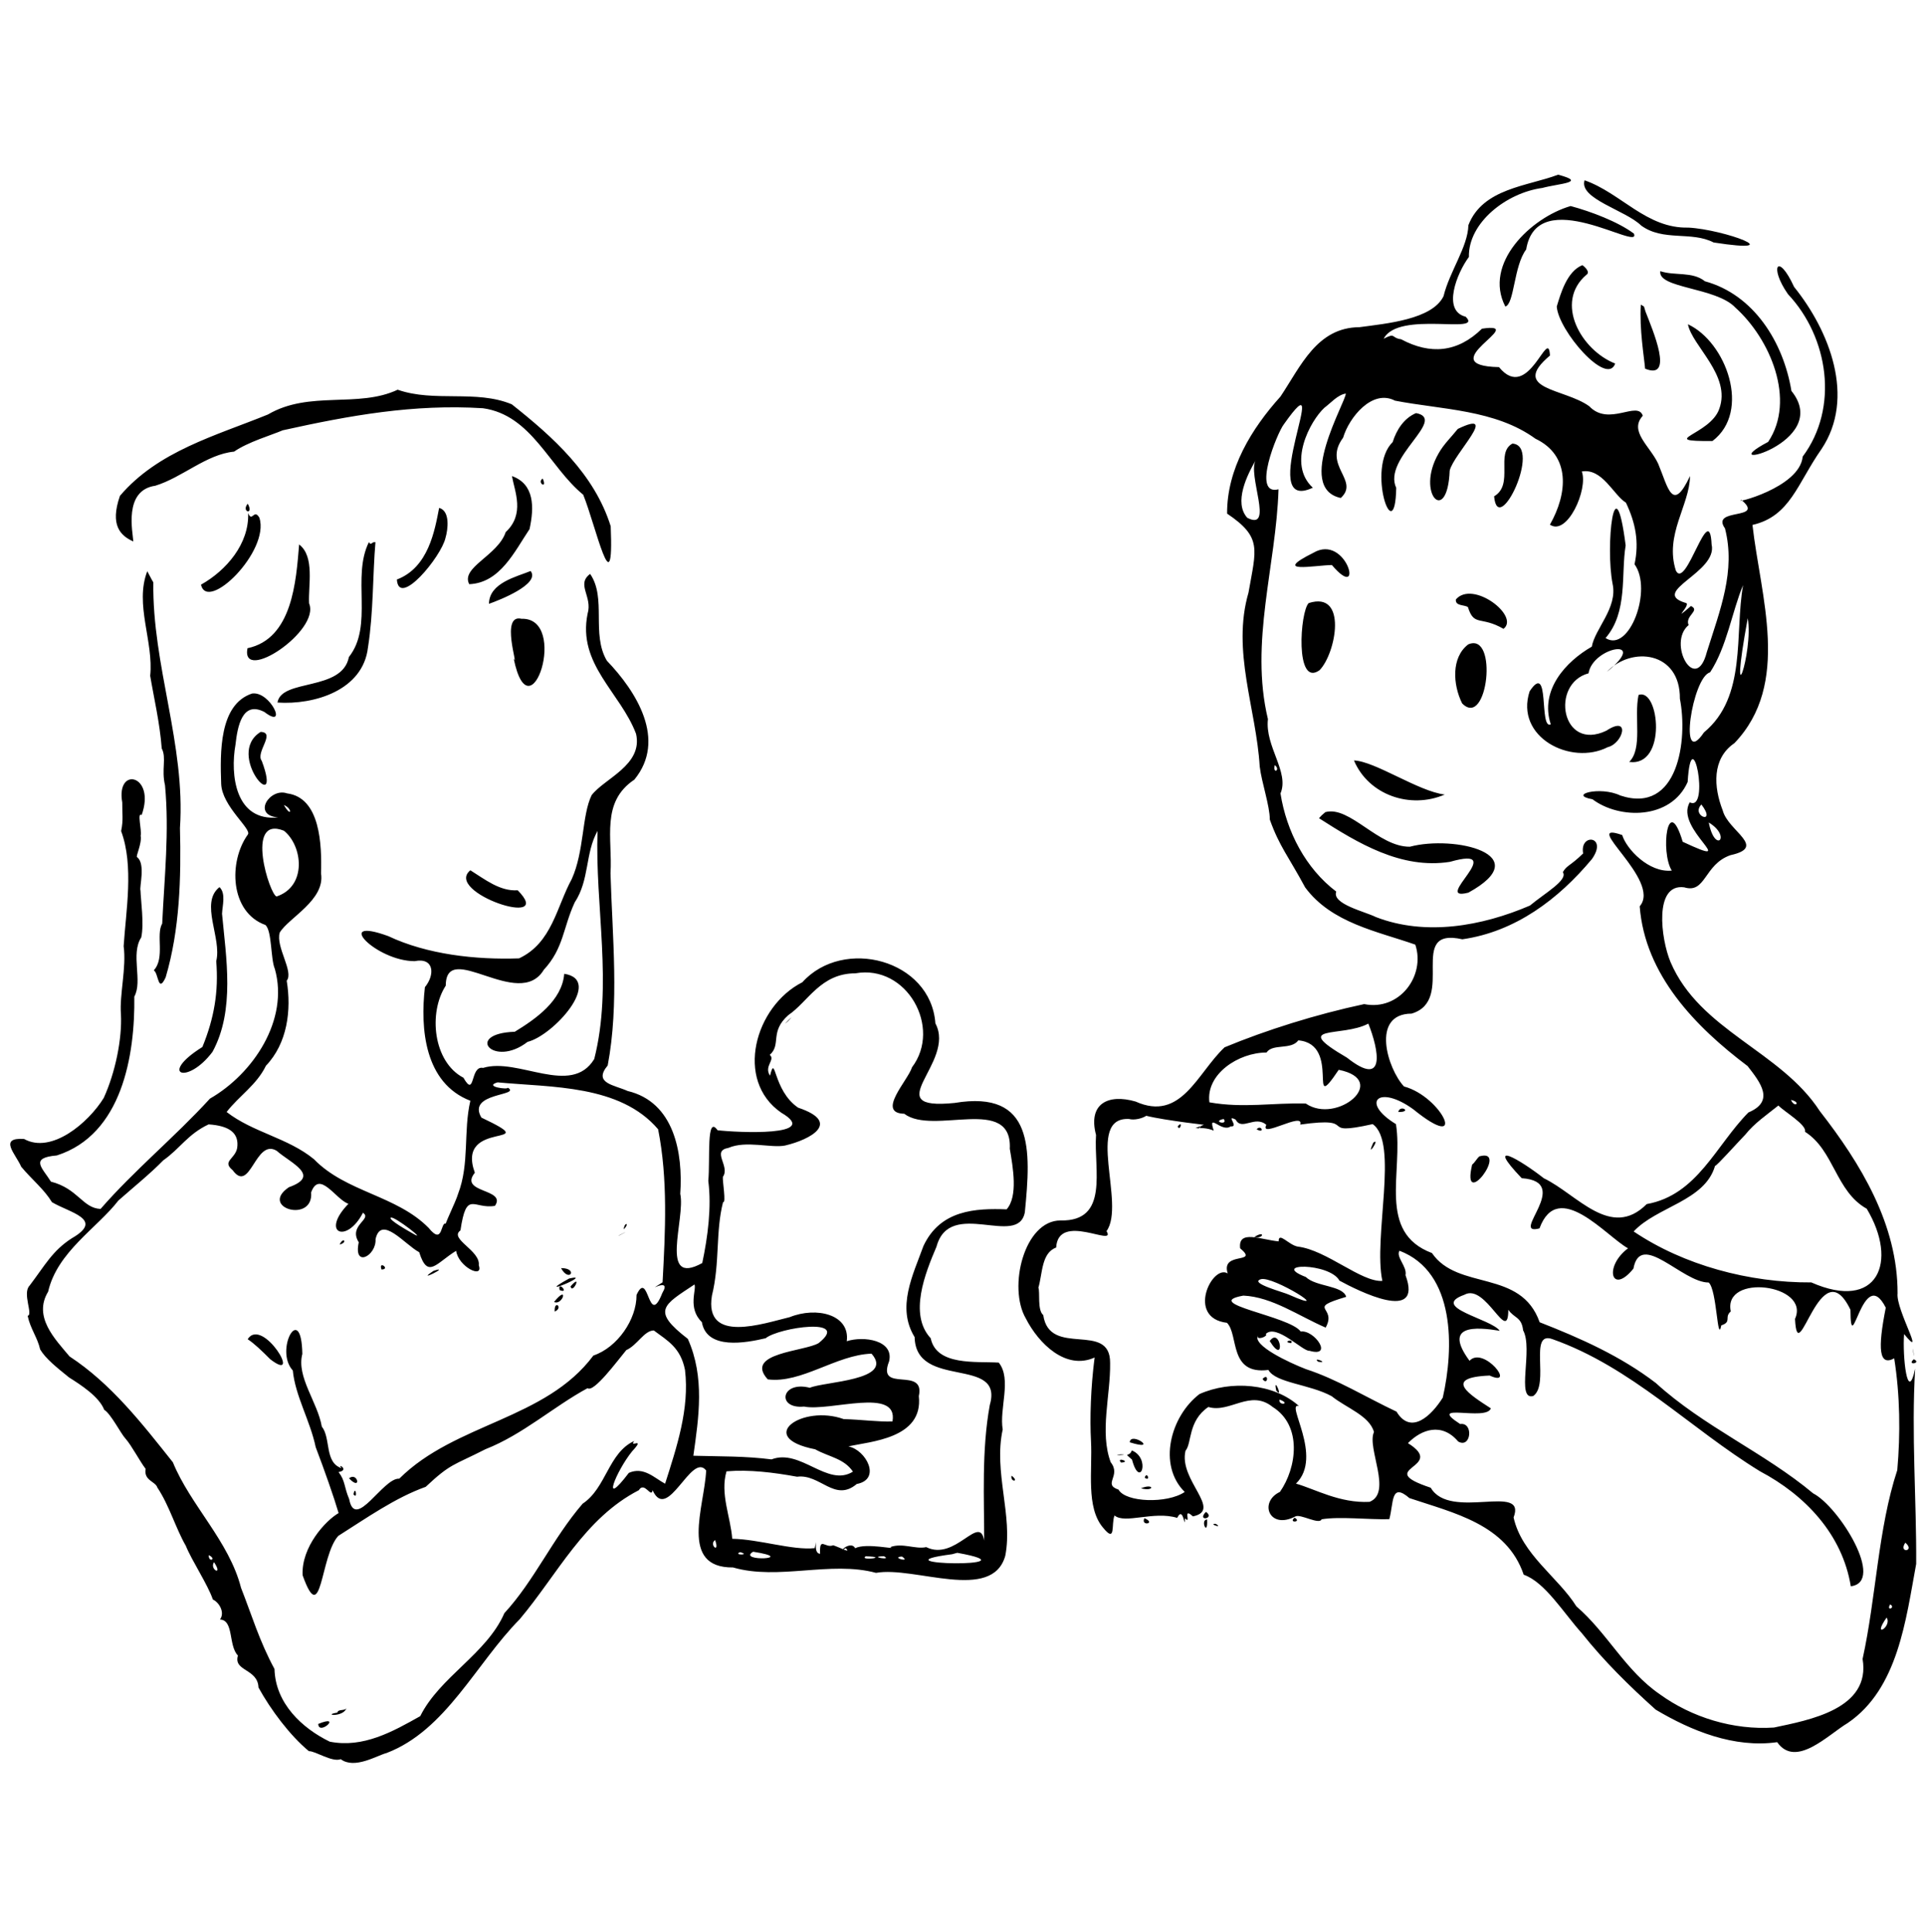 <?xml version="1.0" encoding="UTF-8" standalone="no"?>
<svg
   width="270"
   height="271"
   viewBox="0 0 270 271"
   fill="none"
   version="1.1"
   id="svg48"
   sodipodi:docname="puzzle_pieces.svg"
   inkscape:version="1.4.2 (ebf0e940, 2025-05-08)"
   xmlns:inkscape="http://www.inkscape.org/namespaces/inkscape"
   xmlns:sodipodi="http://sodipodi.sourceforge.net/DTD/sodipodi-0.dtd"
   xmlns="http://www.w3.org/2000/svg"
   xmlns:svg="http://www.w3.org/2000/svg">
  <defs
     id="defs48" />
  <sodipodi:namedview
     id="namedview48"
     pagecolor="#ffffff"
     bordercolor="#000000"
     borderopacity="0.25"
     inkscape:showpageshadow="2"
     inkscape:pageopacity="0.0"
     inkscape:pagecheckerboard="0"
     inkscape:deskcolor="#d1d1d1"
     inkscape:zoom="3.0814815"
     inkscape:cx="135"
     inkscape:cy="135.48678"
     inkscape:window-width="2560"
     inkscape:window-height="1440"
     inkscape:window-x="0"
     inkscape:window-y="0"
     inkscape:window-maximized="0"
     inkscape:current-layer="svg48" />
  <path
     id="path48"
     d="m 44.637,241.787 c 3.48,-1.423 0.064,1.751 0,0 z m 3.96,-2.229 c -0.4,1.348 -3.532,1.001 -1.272,0.642 0.048,-0.535 1.087,-0.196 1.272,-0.642 z m 0.984,-29.964 c 0.25,-1.478 0.652,0.835 0,0 z m 110.453,-0.852 c 1.876,-0.773 1.947,0.52 0,0 z M 48.952,207.339 c 1.236,-0.976 1.803,1.888 0,0 z M 160.559,207.26 c 0.302,-1.047 0.884,0.63 0,0 z m -3.318,-2.125 c -0.789,-0.863 1.54,-0.077 0,0 z m -0.092,-1.153 c 1.663,0.01 -1.625,0.233 0,0 z m 1.6,-0.551 c 2.701,1.09 1.152,5.521 0.026,1.285 -1.299,-1.124 -0.381,-0.261 -0.026,-1.285 z m -0.288,-1.141 c 0.094,-1.604 4.263,1.343 0,0 z m 20.548,-7.252 c -0.499,-2.277 1.072,1.284 0,0 z m -1.928,-1.626 c 0.932,-1.007 0.755,1.063 0,0 z m 7.803,-2.426 c -0.926,-0.773 1.708,0.279 0,0 z m -3.777,-2.609 c -1.406,-0.139 0.414,-0.723 0,0 z m -3.016,-0.289 c 1.517,-2.12 2.267,3.642 0,0 z M 34.737,187.826 c 2.089,-3.229 7.845,6.408 3.173,2.819 -1.156,-1.159 -2.183,-2.155 -3.173,-2.819 z m 43.064,-3.868 c -0.102,-1.753 1.273,-0.544 0,0 z m -0.092,-1.351 c 2.106,-2.582 1.226,0.57 0,0 z m 0.787,-1.666 c -0.339,-1.442 1.481,0.597 0,0 z m 1.534,-0.524 c 1.73,-1.981 0.243,1.239 0,0 z m -0.197,-1.102 c 3.718,-0.831 -5.437,2.987 0,0 z M 60.819,178.24 c 2.654,-0.85 -2.834,1.862 0,0 z m 17.873,-0.38 c 2.457,-0.016 1.165,2.141 0,0 z m -25.178,0.197 c -0.49,-1.332 1.314,-0.037 0,0 z m -5.875,-3.502 c 0.511,-1.16 1.182,-0.292 0,0 z m 128.287,-1.062 c 1.592,-1.004 1.295,0.333 0,0 z M 86.796,173.31 c 2.224,-1.136 -0.373,0.113 0,0 z m 0.682,-0.892 c 0.124,-1.121 0.891,-0.852 0,0 z M 207.491,162.189 c 4.294,-1.232 -2.602,7.888 -1.01,1.154 0.408,-0.325 0.623,-0.81 1.01,-1.154 z m -14.87,-1.927 c 1.103,-0.849 -1.156,2.546 0,0 z m -16.366,-1.875 c 0.663,-0.744 1.206,0.688 0,0 z m -11.08,-0.394 c 0.816,-0.993 0.327,0.8 0,0 z m 30.947,-2.032 c 0.265,-1.116 2.037,0.042 0,0 z m -85.604,-12.72 c 1.57,-1.653 -1.322,1.192 0,0 z m -31.38,-6.662 c 5.522,0.86 -1.551,8.678 -5.14,9.547 -4.816,3.726 -8.942,-1.168 -1.796,-1.417 2.91,-1.776 6.632,-4.359 6.937,-8.13 z M 185.894,113.906 c 3.427,-0.93 7.424,4.902 11.854,4.852 6.238,-1.662 17.921,1.102 8.209,6.439 -5.349,1.377 5.92,-6.756 -2.585,-4.32 -6.853,1.08 -12.947,-2.65 -18.37,-6.118 l 0.367,-0.394 z m 4.012,-7.251 c 2.98,0.119 9.027,4.337 12.733,4.786 -4.809,2.073 -10.678,0.09 -12.733,-4.786 z m 39.917,-9.18 c 2.919,-1.088 4.041,10.117 -1.311,9.39 1.926,-1.903 0.649,-6.243 1.311,-9.39 z m -23.892,-7.094 c 4.249,-1.841 2.74,11.92 -0.853,8.274 -1.315,-2.652 -1.534,-6.455 0.853,-8.274 z m -22.372,-5.796 c 5.493,-1.764 3.834,7.057 1.522,9.415 -3.477,2.488 -2.735,-8.271 -1.522,-9.415 z M 204.2,84.074 c 2.378,-2.762 9.021,2.35 6.681,4.123 -3.221,-1.855 -4.113,-0.262 -4.99,-3.047 -0.501,-0.356 -1.79,-0.117 -1.691,-1.075 z m -20.011,-6.53 c 4.726,-2.818 7.263,7.18 2.622,1.705 -2.456,0.037 -8.554,1.262 -2.622,-1.705 z m 27.944,-15.329 c 4.21,0.285 -2.045,13.327 -2.57,7.396 2.848,-1.66 0.132,-6.097 2.57,-7.396 z m -7.658,-2.059 c 5.996,-2.886 -0.606,3.516 -1.141,5.849 -0.321,7.803 -4.816,3.258 -1.573,-2.387 0.711,-1.291 1.801,-2.322 2.714,-3.462 z m -5.862,-2.216 c 4.462,0.847 -4.746,6.285 -2.78,10.491 -0.159,8.844 -4.26,-2.751 -0.498,-6.426 0.536,-1.708 1.58,-3.352 3.278,-4.065 z M 167.928,158.387 c 1.091,-0.974 0.466,-0.215 0,0 z M 218.547,24.5 c -4.286,1.629 -10.586,1.903 -12.59,7.082 -0.081,3.067 -2.623,6.443 -3.488,9.965 -1.599,3.268 -7.992,3.826 -11.789,4.342 -5.979,0.033 -8.245,5.496 -11.08,9.729 -4.061,4.507 -7.524,10.153 -7.488,16.418 4.963,3.343 4.068,4.96 3.002,11.082 -2.38,8.195 1.082,16.255 1.574,24.391 0.277,2.277 1.416,5.505 1.417,7.448 1.35,3.775 2.622,5.171 4.957,9.508 3.709,5.015 10.142,6.156 15.449,8.026 1.457,4.374 -2.236,9.338 -7.174,8.34 -6.754,1.441 -13.765,3.647 -19.578,6.061 -3.845,3.613 -6.066,10.486 -12.484,7.604 -3.87,-1.12 -6.7,0.308 -5.547,4.682 -0.32,4.915 1.878,12.138 -4.969,11.998 -5.109,-0.021 -7.415,9.386 -4.879,13.742 1.803,3.531 5.618,7.302 9.649,5.479 -0.544,4.195 -0.682,8.541 -0.508,11.727 0.22,4.093 -0.735,9.275 1.684,12.129 1.861,2.298 1.116,-0.504 1.619,-1.703 1.431,1.241 5.515,-0.673 8.787,0.34 0.912,-1.849 1.052,1.96 1.085,0.052 0.988,0.992 -0.436,-1.689 1.12,-0.262 4.221,-0.868 -2.033,-5.078 -1.037,-9.205 0.913,-1.068 0.314,-4.169 3.201,-6.139 2.992,0.912 5.884,-2.536 9.008,-0.012 4.211,2.621 3.393,8.56 1.035,11.92 -2.992,1.41 -1.514,5.372 2.178,3.436 0.712,-0.373 3.348,1.223 3.672,0.406 2.56,-0.418 6.516,0.064 9.489,-0.015 0.636,-2.251 0.164,-5.244 2.821,-2.957 6.16,2.076 13.633,3.663 16.03,10.746 2.983,1.038 5.577,5.348 8.157,8.209 3.086,3.888 6.683,7.427 10.357,10.716 5.015,2.987 11.017,5.416 17.037,4.563 2.617,3.714 7.171,-1.07 9.905,-2.693 7.048,-4.801 8.144,-14.478 9.594,-22.313 0.055,-8.801 -0.689,-18.327 -0.145,-27.381 -1.085,5.075 -1.794,-1.807 -1.551,-4.85 3.186,3.89 -1.166,-3.411 -0.914,-5.707 0.024,-9.673 -5.176,-18.219 -10.91,-25.57 -5.483,-8.46 -16.823,-11.251 -20.942,-20.916 -1.352,-3.243 -2.352,-11.04 1.927,-10.465 3.056,0.932 2.76,-3.224 6.49,-4.512 5.206,-1.142 -0.333,-3.356 -1.088,-6.268 -1.282,-3.281 -1.547,-7.274 1.638,-9.442 7.983,-8.323 3.65,-20.59 2.532,-30.606 5.294,-1.213 6.282,-5.799 9.678,-10.635 4.826,-7.216 1.118,-16.607 -3.842,-22.752 -2.268,-4.956 -3.541,-2.812 -0.854,1.024 5.701,6.056 7.17,15.945 2.061,22.778 -0.417,4.425 -10.018,6.704 -8.586,6.084 3.436,2.907 -4.413,1.023 -2.312,3.987 1.53,5.979 -0.694,11.449 -2.543,17.336 -1.553,6.059 -5.608,-1.248 -2.557,-3.777 -0.565,-1.309 1.703,-2.025 0.326,-2.674 -2.963,2.557 0.18,-0.303 -0.746,-0.434 -5.16,-1.553 4.555,-4.267 3.644,-8.195 -0.304,-6.497 -3.559,6.467 -5.01,3.672 -1.624,-5.037 1.932,-9.176 1.981,-13.271 -2.486,5.291 -3.074,1.591 -4.471,-1.744 -1.175,-2.497 -4.125,-4.544 -2.152,-6.713 -0.731,-2.184 -4.756,1.567 -7.5,-1.324 -3.442,-2.53 -11.235,-2.324 -5.52,-7.121 -0.233,-4.284 -2.975,6.749 -7.148,1.625 -9.818,-0.203 4.496,-6.416 -2.391,-5.391 -3.431,3.366 -7.265,3.664 -11.338,1.484 -1.442,-0.189 -0.719,-0.978 -2.446,-0.075 2.069,-4.015 14.124,-0.499 11.498,-3.088 -3.351,-0.836 -1.216,-6.146 0.453,-8.379 -0.107,-4.823 5.284,-9.002 10.297,-9.68 2.339,-0.637 6.385,-0.758 2.224,-1.858 z m 3.703,0.787 c -0.823,2.597 5.769,4.202 7.939,6.346 3.095,2.266 7.038,0.758 10.164,2.375 10.96,1.694 1.501,-1.817 -3.541,-2.086 -5.879,0.157 -9.458,-4.859 -14.563,-6.635 z m -1.953,3.613 c -5.564,1.612 -12.286,8.066 -9.16,14.09 1.262,-0.322 1.183,-5.715 2.924,-8 1.552,-9.417 16.258,0.478 15.107,-2.229 -2.234,-1.666 -6.031,-3.096 -8.871,-3.861 z m 1.643,8.289 c -2.182,0.877 -3.059,4.061 -3.59,5.801 0.216,3.372 7.057,11.286 8.195,7.998 -4.723,-1.835 -8.607,-8.549 -4.025,-12.457 0.59,-0.372 -0.309,-1.168 -0.58,-1.342 z m 10.934,0.842 c -0.384,2.431 7.831,2.246 10.521,5.104 4.879,4.372 8.541,12.966 4.604,18.844 -8.467,4.476 9.203,0.198 3.266,-7.148 -1.122,-6.803 -5.242,-13.492 -12.131,-15.381 -1.764,-1.414 -4.245,-0.734 -6.26,-1.418 z m -2.734,4.695 c -0.204,3.49 0.453,7.258 0.602,8.984 4.156,1.7 1.038,-5.46 0.052,-8.025 l -0.209,-0.695 -0.445,-0.264 z m 6.607,2.754 c 0.577,3.039 6.118,7.186 4.395,11.869 -1.27,3.691 -8.894,4.549 -0.957,4.51 5.496,-4.159 1.91,-13.906 -3.438,-16.379 z M 55.779,54.66 c -5.563,2.618 -12.385,0.064 -18.197,3.474 -7.334,2.985 -15.397,5.118 -20.758,11.41 -1.445,4.15 0.094,5.602 1.875,6.399 -0.062,-1.268 -1.421,-7.174 3.082,-7.816 3.794,-1.161 7.152,-4.404 11.055,-4.785 1.907,-1.34 5.318,-2.341 6.819,-2.99 9.422,-2.087 18.35,-3.699 28.088,-3.094 6.834,0.956 9.311,8.256 14.059,12.129 1.734,4.247 4.341,16.142 3.856,4.42 -2.299,-7.332 -8.083,-12.513 -13.875,-17.1 -5.02,-2.088 -10.862,-0.243 -16.003,-2.046 z m 132.977,0.537 c 0.095,1.032 -7.201,13.259 -0.699,14.648 2.716,-2.494 -2.609,-4.515 0.328,-8.457 0.834,-2.836 4.084,-6.863 7.277,-5.193 6.522,1.266 14.049,1.233 19.697,5.336 4.964,2.362 4.526,7.676 2.033,12.053 2.431,1.661 5.399,-5 4.471,-7.455 2.89,-0.497 4.432,3.295 6.19,4.373 1.339,2.82 1.881,5.489 1.208,8.641 2.578,3.541 -0.745,12.495 -4.066,10.348 3.164,-3.658 2.146,-8.985 2.82,-12.996 -1.546,-12.071 -2.864,0.154 -1.832,5.391 0.734,3.365 -2.483,6.294 -2.916,8.811 -3.625,2.078 -7.335,6.078 -5.756,10.885 -1.686,0.857 -0.065,-8.985 -2.963,-4.629 -2.11,6.445 5.796,10.473 10.95,7.842 2.178,-0.523 3.243,-4.57 -0.197,-2.308 -6.316,3.002 -7.89,-6.608 -2.492,-8.051 0.598,-3.771 8.676,-5.132 2.559,-0.197 3.472,-3.662 10.318,-2.88 10.254,3.764 1.128,5.696 -0.2,16.269 -8.353,13.572 -2.863,-1.371 -7.409,-0.09 -3.908,0.526 3.78,2.848 11.014,2.868 13.35,-2.426 0.555,-9.101 3.179,4.286 0.303,2.857 -2.267,3.675 7.55,9.514 -0.996,5.533 -2.105,-7.028 -3.167,1.421 -1.535,4.039 -3.198,0.338 -6.368,-3.029 -6.951,-4.983 -6.143,-2.147 5.617,6.358 2.453,9.992 0.735,9.621 7.808,16.888 15.133,22.41 1.791,2.295 3.868,4.923 0.117,6.504 -4.558,4.594 -7.162,11.583 -14.266,12.852 -5.042,5.049 -9.752,-1.369 -14.426,-3.619 -3.272,-2.562 -8.464,-5.635 -3.107,-0.012 7.299,0.494 -1.842,8.174 2.492,7.041 2.596,-7.076 9.388,1.131 12.418,2.793 -3.445,2.589 -2.312,6.64 0.76,2.846 0.995,-5.394 6.884,1.979 10.557,1.953 1.174,1.029 1.205,8.755 1.77,6.006 1.519,-0.496 0.357,-1.138 1.327,-1.954 -1.146,-5.389 11.218,-3.83 9.008,1.049 0.378,7.627 3.565,-10.031 7.775,-1.285 0.059,7.38 1.749,-6.596 4.957,-0.289 -1.163,5.844 -0.94,8.249 1.182,7.108 0.827,5.215 0.877,10.606 0.431,15.672 -2.715,8.252 -2.954,17.808 -4.865,26.488 1.183,7.029 -7.502,8.571 -12.436,9.621 -5.716,0.379 -11.524,-1.432 -15.967,-4.639 -4.877,-3.337 -7.388,-8.618 -11.736,-12.352 -2.572,-4.107 -7.665,-7.292 -8.813,-12.473 1.903,-4.933 -8.906,0.495 -11.619,-4.17 -8.324,-2.768 2.441,-2.742 -3.199,-6.254 1.898,-1.946 4.753,-2.94 7.054,-0.224 1.815,1.025 2.179,-2.747 0.271,-2.457 -4.876,-3.151 3.68,-0.331 4.304,-2.199 -2.901,-1.882 -6.879,-4.324 -0.17,-4.602 3.82,1.745 -0.861,-4.2 -2.821,-2.072 -3.774,-5.115 0.917,-4.748 4.236,-4.209 -1.213,-1.696 -9.88,-3.28 -4.957,-5.049 3.011,-1.7 6.146,7.164 6.162,2.097 0.798,1.2 1.865,0.971 2.074,2.886 1.445,2.594 -1.033,9.878 1.416,9.219 2.366,-1.615 -0.709,-9.235 2.715,-7.973 11.075,3.914 19.261,12.5 29.098,18.53 6.348,3.356 11.556,8.857 12.733,16.129 4.906,-0.599 -1.663,-11.179 -5.283,-13.035 -6.848,-5.725 -15.357,-9.359 -22.059,-15.473 -4.929,-3.777 -10.599,-6.298 -16.299,-8.526 -2.652,-7.516 -11.449,-4.372 -15.105,-9.703 -7.754,-2.915 -3.989,-11.351 -5.049,-18.084 -5.049,-3.074 -2.424,-5.603 2.426,-2.084 7.824,6.342 4.068,-1.757 -1.299,-3.199 -2.294,-2.436 -4.715,-10.185 1.063,-10.215 6.372,-1.888 -0.83,-12.22 7.119,-10.426 7.437,-1.061 13.485,-5.625 18.176,-11.252 2.294,-3.242 -1.752,-3.692 -1.233,-0.787 -1.855,1.807 -2.256,1.611 -2.846,2.624 0.752,1.111 -2.47,2.899 -4.615,4.684 -6.747,2.896 -14.643,4.305 -21.611,1.611 -1.485,-0.758 -6.206,-1.819 -5.557,-3.571 -4.272,-3.231 -6.98,-8.411 -7.819,-13.766 1.28,-2.999 -2.205,-6.598 -1.762,-10.424 -2.586,-10.769 1.159,-21.552 1.486,-32.232 -3.846,0.985 -0.145,-7.991 0.746,-9.115 7.317,-10.345 -4.274,12.798 4.066,8.891 -3.621,-3.307 -0.372,-9.381 1.625,-11.215 0.912,-0.677 1.837,-1.798 2.994,-1.99 z m -12.6,9.299 c -1.281,1.97 2.633,10.104 -1.213,8.129 -1.939,-2.157 -0.009,-6.037 1.213,-8.129 z m -104.35,2.275 c 0.373,2.147 1.857,5.314 -0.877,7.861 -1.109,3.313 -6.348,4.941 -5.115,7.303 4.328,-0.175 6.364,-4.602 8.459,-7.723 0.673,-3.084 0.689,-6.319 -2.467,-7.441 z m 4.314,0.348 c -0.89,0.567 0.715,1.6 0,0 z M 34.75,70.646 c -0.986,1.171 0.923,1.66 0,0 z m 26.842,0.59 c -0.611,3.158 -1.493,8.37 -5.926,10.045 0.267,4.028 6.23,-3.201 6.818,-5.836 0.346,-1.16 0.687,-3.791 -0.893,-4.209 z m -26.789,0.734 c 0.169,4.299 -3.082,8.057 -6.609,10.032 0.887,3.959 9.676,-4.695 8.195,-9.377 -0.781,-1.363 -1.013,0.715 -1.586,-0.655 z m 16.941,4.064 c -2.45,4.9 0.68,11.709 -2.807,16.117 -0.942,4.86 -9.477,2.992 -10.018,6.385 5.156,0.345 11.998,-1.706 12.693,-7.723 0.778,-4.886 0.661,-10.301 1.049,-14.766 -0.542,-0.104 -0.598,0.566 -0.918,-0.014 z m -9.789,0.328 c -0.421,5.125 -0.937,13.237 -7.244,14.555 -0.98,5.042 10.275,-2.438 8.641,-6.293 -0.138,-2.497 0.834,-6.558 -1.396,-8.262 z m 32.471,3.725 c -1.945,0.799 -5.817,1.654 -5.844,4.602 1.462,-0.505 7.254,-2.786 5.844,-4.602 z m -53.768,0.031 c -1.804,4.632 0.912,9.884 0.409,14.67 0.496,2.98 1.35,6.569 1.619,10.188 0.698,1.302 -0.071,2.958 0.459,5.155 0.614,6.595 -0.081,12.77 -0.393,19.406 -0.919,1.563 0.431,4.817 -1.181,6.557 0.671,0.375 0.581,3.322 1.666,0.985 1.983,-6.712 2.178,-13.922 2.006,-20.955 C 26.036,104.423 21.345,93.354 21.506,81.676 21.203,81.194 20.926,80.584 20.658,80.119 Z m 62.113,0.375 c -1.991,1.487 0.369,3.15 -0.354,5.588 -1.442,7.088 4.598,11.027 6.795,16.836 1.012,4.387 -4.471,6.281 -6.232,8.615 -1.377,2.812 -1.021,7.878 -2.793,11.775 -2.117,3.867 -2.756,8.943 -7.383,11.108 -6.07,0.213 -12.883,-0.539 -18.346,-3.121 -7.871,-2.87 -1.723,3.502 3.697,3.514 2.729,-0.556 2.892,1.886 1.444,3.644 -0.672,5.831 -0.051,13.457 6.373,15.934 -1.002,4.293 -0.093,8.829 -1.719,13.049 -0.308,1.107 -2.151,4.768 -1.653,4.221 -0.872,-0.507 -0.372,3.167 -2.477,0.565 -4.528,-4.594 -11.584,-4.993 -16.092,-9.639 -3.653,-2.998 -8.542,-3.744 -12.246,-6.621 1.78,-2.294 4.184,-3.755 5.519,-6.492 2.997,-3.128 3.595,-7.805 2.91,-11.915 1.025,-1.282 -1.562,-4.735 -0.982,-6.748 1.206,-2.061 6.403,-4.558 5.797,-8.305 0.117,-3.976 -0.08,-10.623 -4.764,-11.225 -2.4,-0.839 -4.982,3.06 -1.256,3.375 -6.028,0.593 -6.728,-6.002 -5.981,-10.204 0.285,-2.555 0.944,-6.203 4.053,-4.59 3.38,2.582 0.835,-2.994 -1.744,-2.582 -4.612,1.542 -4.466,8.308 -4.315,12.655 0.109,3.163 4.311,6.33 3.748,7.106 -2.746,3.799 -2.531,10.906 2.455,12.696 0.941,0.826 0.713,4.739 1.325,6.163 2.016,7.143 -3.044,14.713 -9.101,18.19 -4.948,5.411 -10.61,10.035 -15.342,15.473 -2.52,-0.104 -3.159,-2.854 -6.963,-3.828 -1.214,-1.948 -3.044,-3.34 0.826,-3.672 9.158,-2.93 10.976,-14.057 10.869,-22.282 1.209,-2.173 -0.559,-5.953 0.972,-8.3 0.419,-1.893 -0.065,-5.234 -0.105,-6.57 -0.185,-0.473 0.749,-3.764 -0.477,-4.686 -0.239,-0.076 0.698,-1.885 0.502,-3.012 0.183,-0.736 -0.54,-3.385 0.133,-2.885 2.036,-5.68 -3.635,-6.926 -2.715,-1.77 -0.024,1.615 0.177,2.401 -0.16,4.01 1.818,4.86 0.669,11.25 0.355,16.145 0.413,2.979 -0.606,6.858 -0.379,9.547 0.17,3.451 -0.777,8.146 -2.414,11.736 -2.152,3.494 -7.337,7.894 -11.172,5.756 -3.66,-0.239 -1.164,2.12 -0.402,3.899 1.598,1.902 3.183,3.121 4.312,4.966 2.474,1.48 7.429,2.394 2.777,5.065 -2.715,1.75 -3.728,3.752 -5.914,6.635 -1.06,1.071 0.538,4.113 -0.275,4.237 0.395,1.849 1.376,3.025 1.758,4.719 0.765,1.289 2.329,2.533 4.055,3.928 1.636,1.031 4.206,2.682 4.928,4.532 0.94,0.572 2.349,3.381 2.99,4.051 0.846,0.947 2.034,3.228 2.819,4.237 -0.295,1.644 1.401,1.768 1.639,2.61 1.683,2.521 2.563,5.693 4,8.184 0.796,2 3.077,5.426 3.792,7.529 0.884,0.403 1.724,1.826 0.996,2.805 1.97,0.075 1.156,3.653 2.518,5.056 -0.664,2.229 2.785,1.81 2.884,4.479 1.708,3.115 4.425,6.746 7.069,8.929 0.903,-0.036 3.235,1.587 4.471,1.127 1.936,1.452 5.099,-0.53 6.426,-0.866 8.335,-3.178 12.535,-12.553 18.674,-18.766 5.281,-6.261 9.067,-14.164 16.707,-18.096 0.786,-1.307 1.749,1.199 1.93,0.004 2.11,4.649 5.443,-5.44 7.512,-2.771 -0.22,5.046 -3.848,13.678 3.771,13.602 6.348,1.849 13.681,-0.965 20.055,0.759 5.385,-0.975 16.3,4.176 18.131,-2.402 1.097,-5.606 -1.668,-11.743 -0.361,-17.713 -0.509,-2.867 1.304,-7.072 -0.555,-9.374 -3.15,-0.197 -8.738,0.491 -9.543,-3.413 -3.115,-3.348 -0.763,-9.153 0.812,-12.852 1.856,-6.872 11.458,0.21 12.391,-4.826 0.867,-8.773 1.318,-17.192 -9.859,-15.328 -11.002,1.105 0.284,-5.634 -2.689,-11.16 -0.645,-8.949 -12.905,-12.148 -18.66,-5.769 -6.653,3.375 -9.548,13.742 -2.963,18.293 5.786,3.376 -6.245,2.785 -8.93,2.465 -1.604,-2.286 -1.018,4.184 -1.299,7.094 0.473,3.71 -0.067,7.837 -0.849,11.533 -6.173,3.404 -2.318,-6.24 -3.085,-9.708 0.398,-5.754 -0.852,-12.875 -7.383,-14.426 -1.871,-0.855 -4.875,-1.073 -2.793,-3.58 1.641,-8.639 0.651,-18.05 0.393,-26.947 0.302,-4.884 -1.387,-9.975 3.344,-13.139 4.586,-5.594 0.266,-12.38 -3.855,-16.682 -2.219,-3.764 -0.006,-8.782 -2.348,-12.173 z m 161.713,1.574 c -1.213,6.835 0.573,15.65 -5.482,20.652 -3.652,5.428 -1.64,-7.796 0.853,-8.418 2.348,-3.557 3.086,-8.558 4.629,-12.234 z m 0.654,4.637 c 0.842,4.804 -2.783,15.181 0,0 z m -171.994,0.084 c -3.038,-0.73 -0.344,7.008 -1.088,5.598 2.296,11.178 7.818,-5.808 1.088,-5.598 z M 36.559,102.654 c -5.098,3.14 3.223,12.301 0.158,4.066 -0.937,-1.182 2.032,-3.99 -0.158,-4.066 z m 142.24,4.656 c 0.88,0.688 -0.324,1.35 0,0 z m 59.84,5.523 c 2.239,2.959 -1.559,1.624 0,0 z m -198.824,0.072 c 1.222,0.487 1.09,1.898 0,0 z m 199.857,2.455 c 3.29,1.997 0.865,4.488 0,0 z m -199.848,1.154 c 2.646,2.123 3.254,7.789 -1.021,9.219 -0.937,-0.087 -4.538,-11.441 1.021,-9.219 z m 43.988,0.027 c -0.369,10.568 2.172,21.623 -0.464,31.996 -3.239,5.318 -10.695,-0.284 -15.592,1.244 -1.857,-0.388 -1.065,4.346 -2.754,1.376 -4.254,-2.23 -4.944,-9.122 -2.479,-12.916 0.025,-6.564 10.255,3.6 13.756,-2.228 2.79,-3.016 2.682,-5.881 4.328,-9.441 2.093,-3.169 1.448,-6.889 3.205,-10.031 z m -17.84,5.52 c -3.809,3.09 12.122,8.359 6.64,2.805 -2.494,0.175 -4.631,-1.555 -6.64,-2.805 z m -35.184,2.361 c -2.816,2.209 0.362,7.149 -0.459,10.385 0.353,4.255 -0.292,8.02 -1.94,12.04 -6.233,3.893 -2.123,5.391 1.416,0.682 3.182,-5.826 1.905,-13.248 1.338,-19.37 0.045,-1.105 0.569,-2.852 -0.355,-3.736 z m 89.197,12.09 c 7.205,-1.28 12.158,7.609 7.934,13.18 -0.549,1.825 -5.055,6.424 -1.09,6.518 4.079,3.098 15.166,-2.697 14.807,4.916 0.443,2.625 1.179,6.657 -0.449,8.492 -4.326,-0.16 -9.304,0.061 -11.668,5.147 -1.48,4.082 -3.798,8.6 -1.233,12.772 0.157,7.429 12.555,2.585 10.543,9.521 -1.166,6.347 -0.781,13.291 -0.787,19.014 -0.666,-3.833 -4.04,2.951 -8.131,0.918 -1.484,0.344 -3.331,-0.642 -5.049,5.3e-4 1.127,0.444 -3.39,-0.65 -4.916,0.157 -0.59,-1.152 -2.521,0.668 -1.317,-0.011 0.717,0.757 -0.451,0.059 -1.763,-0.406 -1.122,0.486 -1.952,-1.325 -1.839,1.191 -1.183,-0.032 -0.13,-3.131 -0.758,-0.786 -3.129,0.327 -7.787,-1.249 -11.567,-1.312 -0.22,-3.052 -1.731,-6.312 -0.802,-9.462 3.198,-0.268 6.636,0.16 9.898,0.758 3.242,-0.432 5.268,3.632 8.369,1.02 3.51,-0.66 1.293,-4.791 -1.166,-5.271 2.987,-0.702 10.533,-1.062 9.873,-7.055 0.931,-4.272 -5.967,-0.333 -4.17,-4.877 0.715,-2.978 -3.566,-3.597 -5.939,-2.823 0.491,-3.758 -4.257,-4.887 -7.996,-3.377 -3.651,0.872 -12.039,3.812 -10.914,-3.022 1.139,-4.623 0.489,-8.944 1.561,-13.113 0.466,0.226 -0.105,-3.014 -0.025,-3.541 1.063,-1.515 -1.676,-3.637 0.786,-4.065 2.463,-1.068 5.98,0.061 7.934,-0.328 3.603,-0.845 7.965,-3.253 1.836,-5.31 -3.591,-2.441 -3.129,-7.78 -3.945,-4.484 -0.898,-1.352 0.794,-2.222 -0.037,-2.92 1.667,-1.471 -0.062,-3.223 2.606,-5.578 2.777,-1.876 4.519,-5.865 9.417,-5.862 z m 71.939,7.055 c 1.455,3.643 2.543,9.158 -3.002,4.774 -8.08,-4.725 -0.714,-2.787 3.002,-4.774 z m -9.822,2.348 c 6.141,0.536 1.101,10.917 5.666,4.131 7.235,1.448 -0.238,7.72 -4.615,4.732 -4.549,-0.134 -8.756,0.677 -13.522,-0.17 -0.518,-3.942 4.049,-6.983 8.012,-6.988 0.864,-1.296 3.443,-0.319 4.459,-1.705 z m -112.313,5.891 c 7.58,0.718 17.18,0.313 22.518,6.58 1.39,7.005 1.011,14.359 0.625,21.467 -3.037,1.911 1.495,-1.076 -0.039,1.508 -2.007,5.079 -1.875,-3.505 -3.612,0.258 0.019,3.456 -2.697,7.373 -6.053,8.502 -6.714,9.018 -19.362,9.446 -27.225,17.27 -2.259,-0.166 -6.181,7.4 -7.028,2.86 -0.742,-1.744 -0.52,-2.513 -1.488,-3.789 1.645,-0.283 -0.336,-1.372 0.426,-0.539 -2.432,-0.795 -1.473,-4.204 -2.777,-5.841 -0.591,-3.435 -3.583,-6.97 -2.73,-10.185 -0.131,-7.478 -3.968,-0.542 -1.336,2.32 0.341,3.57 2.434,7.031 3.211,10.754 1.231,3.229 2.572,7.058 3.213,9.244 -1.809,1.036 -5.249,4.751 -5.049,8.721 2.715,7.624 2.452,-2.757 5.006,-5.522 3.889,-2.455 7.97,-5.351 12.258,-6.878 3.548,-3.323 3.805,-2.941 8.387,-5.279 5.239,-2.057 9.532,-5.968 14.315,-8.559 0.855,0.675 4.183,-3.834 5.434,-5.342 1.528,-0.675 2.502,-2.739 3.856,-2.754 1.972,1.46 3.762,2.423 4.379,5.547 0.652,5.442 -1.172,10.844 -2.793,15.948 -1.508,-0.803 -3.004,-2.441 -5.086,-1.52 -4.022,5.295 -1.773,-0.266 0.457,-3.018 2.004,-2.162 -0.529,-0.376 0.302,-1.458 -3.642,1.67 -3.913,6.59 -7.24,8.799 -4.24,4.93 -6.748,10.76 -10.978,15.354 -2.47,5.694 -9.065,8.94 -11.798,14.442 -3.842,2.163 -8.005,4.511 -12.693,3.58 -3.87,-1.877 -7.627,-5.368 -7.75,-10.19 -2.134,-3.936 -3.21,-7.629 -4.693,-11.383 -1.684,-6.568 -7.092,-11.567 -9.561,-17.612 -4.322,-5.438 -8.655,-11.019 -14.49,-14.845 -2.055,-2.45 -5.138,-5.566 -3.005,-9.084 1.276,-5.59 6.87,-8.919 9.856,-12.785 2.09,-1.846 4.419,-3.721 6.3,-5.64 2.358,-1.658 3.407,-3.645 6.348,-5.038 3.002,0.197 4.299,1.262 4.011,3.308 -0.29,1.566 -2.171,1.853 -0.643,3.107 2.493,3.423 3.173,-4.504 6.178,-2.715 1.931,1.716 6.291,3.491 1.717,5.115 -4.246,2.886 3.484,5.117 3.121,0.721 1.171,-3.217 3.494,1.049 5.233,1.6 -3.982,4.11 -0.242,5.691 2.033,1.26 1.364,0.905 -2.099,1.753 -0.586,4.141 -0.791,3.672 2.497,1.879 2.355,-0.443 0.788,-3.472 4.143,0.803 6.123,1.836 1.199,3.837 2.378,1.513 5.18,-0.197 0.327,2.268 3.875,3.981 3.176,2.029 0.268,-2.071 -4.219,-3.71 -2.572,-4.889 0.852,-5.755 1.819,-2.931 4.84,-3.446 1.685,-2.452 -5.136,-1.757 -2.821,-4.645 -2.793,-7.668 10.246,-3.304 0.918,-7.736 -2.086,-3.548 5.646,-3.013 3.711,-4.197 0.077,0.33 -3.465,-0.158 -1.439,-0.743 z m 181.414,2.463 c 1.493,0.319 0.512,1.211 0,0 z m -1.768,0.785 c 0.832,0.864 4.031,2.731 3.737,3.686 4.091,2.599 4.284,8.347 8.658,10.794 4.471,7.467 1.534,14.438 -7.775,10.332 -8.706,0.054 -17.885,-2.405 -24.916,-7.146 3.226,-3.485 9.985,-4.26 11.41,-9.192 0.285,-0.046 2.963,-3.064 4.248,-4.392 1.289,-1.615 3.031,-2.789 4.638,-4.081 z m -88.66,1.441 c 2.541,0.647 9.438,1.432 8.109,1.248 -2.481,1.01 -0.595,0.009 1.352,0.83 -0.875,-2.657 1.083,0.337 2.385,-0.594 1.251,0.127 -0.813,-1.724 0.696,-0.946 0.849,1.633 2.7,-0.66 4.301,0.734 -1.041,2.01 5.355,-1.944 4.746,-0.038 8.678,-1.234 2.051,1.738 10.164,-0.066 3.704,2.562 0.051,15.871 1.363,21.992 -2.958,0.191 -7.815,-4.324 -11.856,-4.812 -1.267,-0.202 -2.722,-2.156 -2.688,-0.734 -2.485,-0.227 -5.732,-1.703 -5.403,0.971 2.753,2.302 -2.766,0.347 -1.745,3.527 -2.166,-1.356 -5.867,6.231 -0.105,6.924 1.681,1.667 0.211,7.327 5.811,6.609 1.023,1.837 5.768,1.987 8.877,3.684 2.019,1.632 5.308,2.728 5.932,5.028 -1.045,2.193 2.629,8.505 -0.622,9.791 -4.198,0.204 -7.6,-1.78 -10.32,-2.557 3.909,-3.8 -1.594,-11.473 0.42,-10.885 -3.548,-3.191 -9.556,-3.631 -13.953,-1.677 -4.066,3.105 -5.89,9.951 -2.07,13.731 -2.446,1.665 -8.294,1.471 -9.285,-0.328 -2.277,-0.76 0.43,-1.921 -1.094,-3.834 -1.583,-4.212 -0.012,-9.44 -0.086,-13.936 0.046,-5.931 -8.505,-0.68 -9.377,-6.713 -0.859,-0.68 -0.427,-3.291 -0.682,-3.83 0.59,-2.026 0.416,-4.878 2.492,-5.639 0.287,-5.065 8.533,0.063 7.064,-2.301 2.731,-3.765 -3.064,-16.054 3.164,-15.731 0.686,0.196 1.826,-0.056 2.41,-0.448 z m 10.861,0.447 c 0.698,0.949 -1.768,0.354 0,0 z M 54.83,170.779 c 0.459,-0.26 5.488,3.671 2.969,2.17 -0.392,-0.219 -3.462,-1.943 -2.969,-2.17 z m 141.457,4.643 c 7.919,3.009 7.636,13.767 6.077,20.599 -1.569,2.515 -4.464,5.321 -6.49,1.967 -4.266,-2.006 -8.315,-4.537 -12.721,-5.966 -2.3,-0.892 -7.5,-3.302 -6.727,-4.721 -0.312,0.788 1.534,0.125 1.114,-0.209 1.492,-1.483 5.217,2.503 6.137,2.364 3.383,0.978 0.706,-2.97 -1.244,-2.703 -1.544,-2.186 -14.15,-3.935 -8.039,-5.037 4.036,0.178 7.815,2.891 11.541,4.485 1.687,-3.01 -2.908,-2.59 2.885,-4.313 -0.484,-1.626 -4.235,-1.389 -5.666,-2.782 -5.116,-1.968 3.321,-2.035 4.721,0.512 2.579,1.4 11.78,6.057 9.262,-0.768 0.259,-1.191 -1.386,-2.566 -0.848,-3.428 z m -19.449,3.998 c 1.671,-0.535 10.667,5.141 3.98,2.178 -0.654,-0.333 -5.678,-1.633 -3.98,-2.178 z m -79.434,0.734 c 0.329,0.668 -1.004,3.318 1.037,5.272 0.681,3.961 6.199,2.913 8.944,2.269 1.907,-1.534 12.054,-2.981 7.436,0.681 -1.944,1.18 -10.527,1.366 -7.135,5.088 4.716,0.612 9.599,-3.443 14.557,-3.606 3.307,3.767 -6.671,3.905 -8.654,4.785 -4.057,-1.037 -4.704,3.012 -0.816,2.636 3.619,0.731 13.286,-2.814 12.404,2.088 -2.079,0.068 -4.228,-0.257 -6.842,-0.331 -5.828,-2.093 -12.48,2.573 -4,4.236 1.892,1.067 4.033,1.257 5.299,3.135 -3.581,2.232 -7.347,-3.283 -11.422,-1.719 -3.739,-0.477 -7.178,-0.405 -10.963,-0.511 0.757,-5.381 1.632,-10.995 -0.773,-16.391 -5.154,-3.976 -3.461,-4.716 0.929,-7.631 z m 170.895,8.98 c 0.368,2.16 -0.024,0.321 0,0 z m 0.131,1.51 c -1.095,0.934 1.198,0.546 0,0 z m -88.965,5.652 c 1.723,0.631 -0.22,0.907 0,0 z m -37.578,10.676 c -0.251,0.92 1.189,0.917 0,0 z m 27.258,5.072 c -1.379,1.424 1.365,0.955 0,0 z m 12.441,0.82 c -0.979,0.787 1.096,0.637 0,0 z m -21.07,0.072 c -0.585,1.193 1.748,0.729 0,0 z m 8.787,0.174 c -1.03,0.038 0.145,2.577 0,0 z m 1.209,0.613 c -1.15,-0.02 1.2,0.717 0,0 z M 100.301,216 c 0.725,2.042 -0.94,0.643 0,0 z m 166.938,0.367 c 1.461,1.237 -1.039,1.543 0,0 z m -161.611,1.271 c 6.506,1.007 -2.361,1.433 3e-5,-2e-5 z m -1.832,0.057 c 1.607,0.423 -1.062,0.457 0,0 z m 30.473,0.094 c 11.82,2.126 -12.509,1.727 -0.723,0.197 l 0.723,-0.197 z M 29.279,218.117 c 1.186,0.562 -0.042,1.108 0,0 z m 94.711,0.158 c 1.285,0.642 -2.435,0.019 0,0 z m -2.576,0.002 c 3.553,0.107 -0.99,0.683 3e-5,3.6e-4 z m 5.09,0.035 c 1.421,0.928 -1.705,0.103 0,0 z m -96.488,0.789 c 1.377,2.049 -0.688,1.048 4e-6,1.5e-4 z m 235.096,5.926 c 0.857,0.453 -0.62,1.023 0,0 z m -0.498,1.844 c 0.831,1.27 -2.153,3.086 0,0 z"
     style="fill:#000000" />
</svg>
